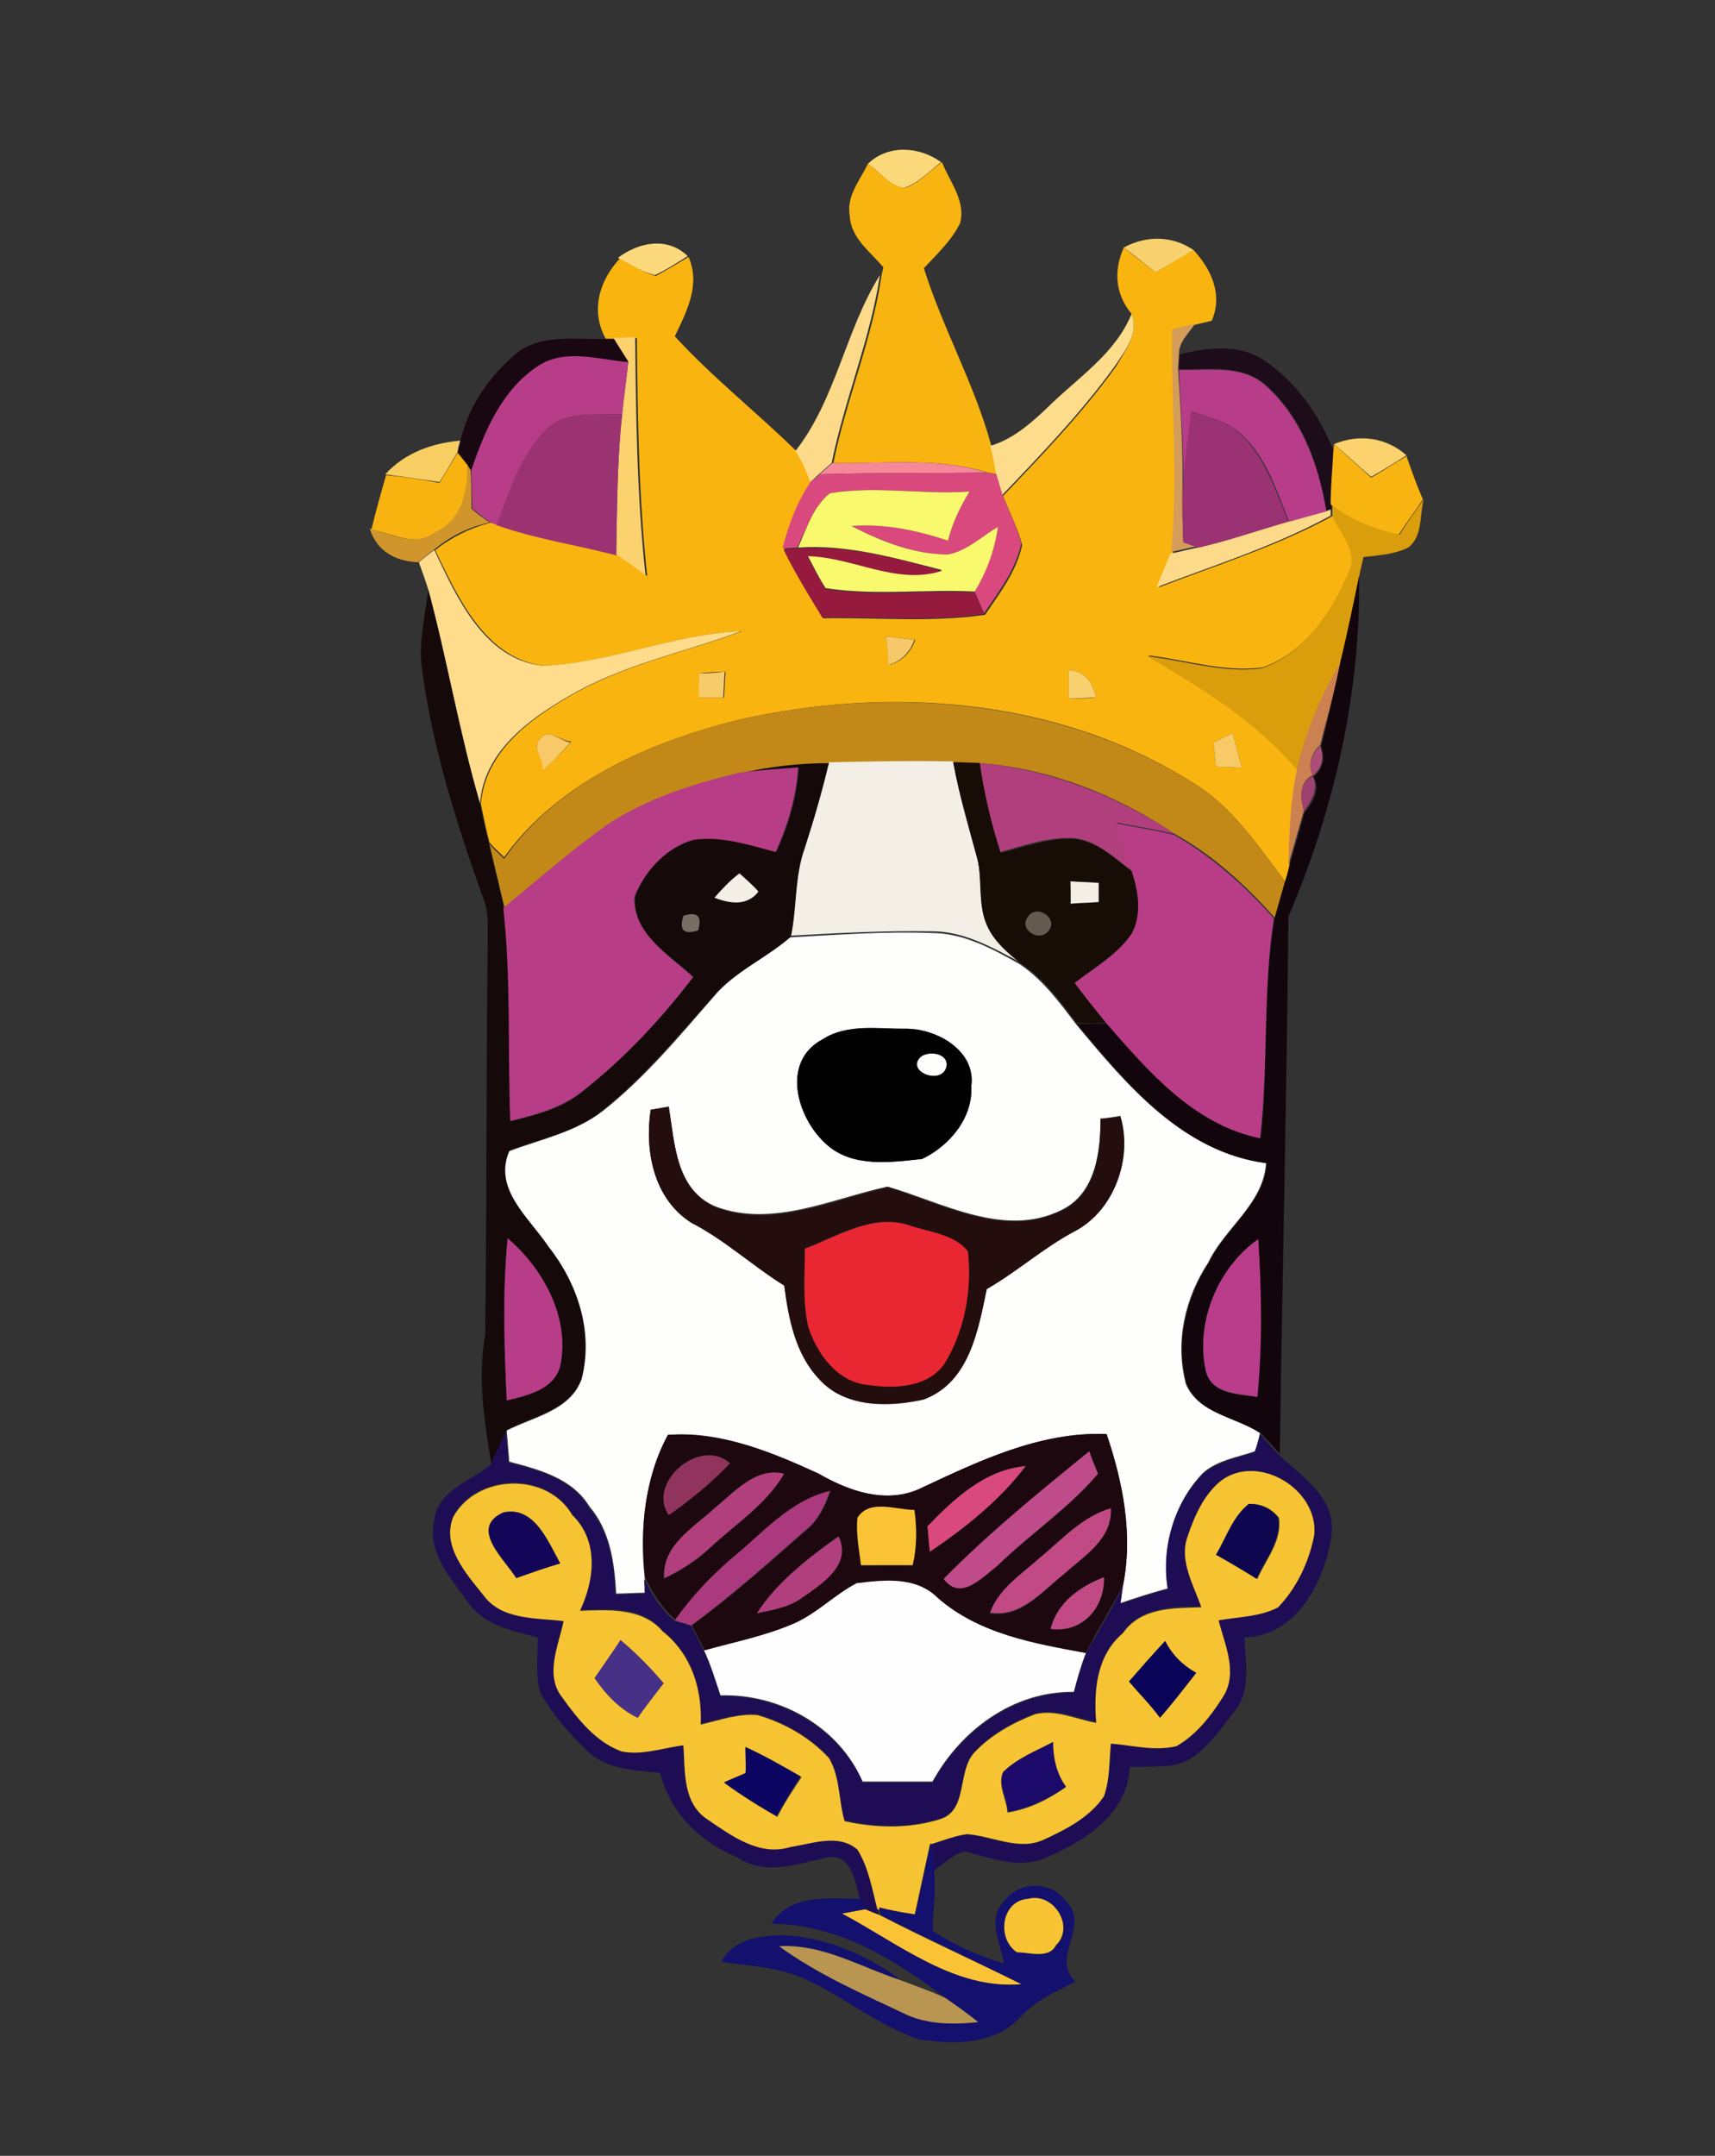 <?xml version="1.0" encoding="utf-8"?>
<!-- Generator: Adobe Illustrator 26.0.3, SVG Export Plug-In . SVG Version: 6.00 Build 0)  -->
<svg version="1.1" id="Layer_1" xmlns="http://www.w3.org/2000/svg" xmlns:xlink="http://www.w3.org/1999/xlink" x="0px" y="0px"
	 viewBox="0 0 199 250" style="enable-background:new 0 0 199 250;" xml:space="preserve">
<rect x="0" y="0" width="199" height="250" fill="#333333" stroke="none"/>
<style type="text/css">
	.st0{fill:#FBD97B;}
	.st1{fill:#F8B410;}
	.st2{fill:#FDD97D;}
	.st3{fill:#F8D16E;}
	.st4{fill:#F9B410;}
	.st5{fill:#FCDA89;}
	.st6{fill:#FDDC8C;}
	.st7{fill:#D49D59;}
	.st8{fill:#190712;}
	.st9{fill:#FBD26E;}
	.st10{fill:#1D0C19;}
	.st11{fill:#B73D88;}
	.st12{fill:#B73C89;}
	.st13{fill:#9B3373;}
	.st14{fill:#9B3273;}
	.st15{fill:#F8CE63;}
	.st16{fill:#F8B411;}
	.st17{fill:#F9B310;}
	.st18{fill:#D0962C;}
	.st19{fill:#F68899;}
	.st20{fill:#DA497D;}
	.st21{fill:#F8F96D;}
	.st22{fill:#DA9E0D;}
	.st23{fill:#961A3E;}
	.st24{fill:#FEDC8C;}
	.st25{fill:#12050C;}
	.st26{fill:#15090A;}
	.st27{fill:#F7C869;}
	.st28{fill:#CC8150;}
	.st29{fill:#F8CB6A;}
	.st30{fill:#F8D06E;}
	.st31{fill:#C28918;}
	.st32{fill:#B35770;}
	.st33{fill:#F9C869;}
	.st34{fill:#F7CA67;}
	.st35{fill:#AC4C79;}
	.st36{fill:#F3EFE7;}
	.st37{fill:#180C06;}
	.st38{fill:#B23F7D;}
	.st39{fill:#B73D86;}
	.st40{fill:#9E416F;}
	.st41{fill:#B83D86;}
	.st42{fill:#7A6E64;}
	.st43{fill:#655A50;}
	.st44{fill:#FEFEFD;}
	.st45{fill:#020102;}
	.st46{fill:#240E0D;}
	.st47{fill:#E92733;}
	.st48{fill:#B73D89;}
	.st49{fill:#B93D8B;}
	.st50{fill:#1E0D55;}
	.st51{fill:#1D080F;}
	.st52{fill:#90345E;}
	.st53{fill:#C04B8A;}
	.st54{fill:#F6C333;}
	.st55{fill:#AA3A7D;}
	.st56{fill:#130658;}
	.st57{fill:#FAC336;}
	.st58{fill:#C14A85;}
	.st59{fill:#0E0750;}
	.st60{fill:#FDFEFD;}
	.st61{fill:#463187;}
	.st62{fill:#0A0459;}
	.st63{fill:#1C0A6A;}
	.st64{fill:#0C0561;}
	.st65{fill:#14106D;}
	.st66{fill:#F7C332;}
	.st67{fill:#B89652;}
</style>
<g id="_x23_fbd97bff">
	<path class="st0" d="M100.7,19c2.4-2.3,6-2,8.5-0.2c-1.4,1.1-2.6,2.4-4.3,3C103.2,21.6,102.1,19.9,100.7,19z"/>
</g>
<g id="_x23_f8b410ff">
	<path class="st1" d="M100.7,19c1.4,0.9,2.5,2.6,4.3,2.8c1.7-0.6,2.9-2,4.3-3c0.9,2.3,2.8,4.5,2.1,7.1c-1,2-2.7,3.6-4.2,5.2
		c2.2,7,5.9,13.5,7.8,20.5c0.2,1.1,0.4,2.3,0.7,3.4l-1.1-0.2c-5.8-1.8-11.9-1-17.9-1.1c1.5-7.4,4.5-14.3,5.6-21.8l0.2-0.9
		c-1.5-1.8-3.8-3.4-3.9-6C98.2,22.7,99.8,20.9,100.7,19z"/>
</g>
<g id="_x23_fdd97dff">
	<path class="st2" d="M71.7,29.9c2.4-1.8,5.7-2.5,8.1-0.2c-1.3,0.8-2.5,1.6-3.8,2.2C74.4,31.5,73.1,30.7,71.7,29.9z"/>
</g>
<g id="_x23_f8d16eff">
	<path class="st3" d="M130.4,28.7c2.6-1.4,5.6-1.4,8.1,0.3c-1.4,0.9-2.9,1.7-4.4,2.6C132.8,30.6,131.6,29.6,130.4,28.7z"/>
</g>
<g id="_x23_f9b410ff">
	<path class="st4" d="M131.3,36.4c-1.9-2.3-2.1-5-0.9-7.7c1.2,1,2.4,1.9,3.7,2.9c1.5-0.9,2.9-1.7,4.4-2.6c2.1,2.3,3.4,5.2,2.1,8.2
		c-0.4,0.1-1.3,0.3-1.7,0.4c-0.7,0.2-2.1,0.5-2.7,0.7c-0.2,8.6,0.6,17.2-0.1,25.9c-0.5,1.3-1,2.6-1.6,3.9c6.8-2.6,13.8-4.8,20.2-8.3
		c1,2,3.1,4.2,1.8,6.6c-1.9,4.6-5.1,9.3-10,11c-4.5,0.6-8.9-0.9-13.3-1.4c6.3,3.7,12.7,7.6,17.4,13.2c-0.8,3.7-0.9,7.5-1,11.2
		c-0.1,0.5-0.3,1.4-0.5,1.8c-3.2-4.2-6.2-8.8-10.8-11.5c-15.6-9.8-35.1-11.2-52.7-7.2c-10.3,2.6-20.7,7.1-27.1,15.9
		c-0.6-0.6-1.2-1.1-1.7-1.7c-0.4-1.5-0.7-3-1-4.5c0.5-5.9,5.5-9.7,10.2-12.4c6.2-3.7,13.4-5.1,20.1-7.6c-7.9,0.3-15.2,3.7-23,4
		c-6.8-0.8-10-8-12.6-13.4c1.9-1.5,4.1-2.6,6.5-3.2l0.8,0.3c4.5,1.6,9.2,2.2,13.9,3.5c1.2,0.8,2.3,1.6,3.4,2.4
		c-1-9.2-1.1-18.4-1.2-27.6c-0.6,0-1.9,0-2.5,0.1l-1.1,0c-1.8-3.2-0.8-6.7,1.6-9.3c1.4,0.7,2.7,1.6,4.2,2c1.3-0.7,2.6-1.5,3.8-2.2
		c1.4,3.2-0.2,6.3-1.6,9.2c4.4,4.8,9.5,8.8,14.2,13.4c0.7,1.2,1.2,2.4,1.8,3.6c-1.5,2.4-2.6,5-3.3,7.8c1.3,2.7,2.9,5.3,4.5,7.9
		c6.3-0.1,12.6,0.5,18.8-0.4c1.7-2.5,3.7-5.1,4.3-8.1c-0.5-2-1.5-3.8-2.2-5.7c4.6-4.8,9.2-9.6,13.1-15
		C130.6,40.6,132.2,38.6,131.3,36.4 M102.8,73.8c0.1,0.8,0.3,2.5,0.4,3.3c1.5-0.4,2.5-1.5,3-2.9C105.3,74.1,103.6,73.9,102.8,73.8
		 M81.1,78.1c0,0.7,0,2.1,0.1,2.8c0.7,0,2.1,0,2.8,0c0.1-0.8,0.1-2.3,0.2-3C83.3,77.9,81.8,78,81.1,78.1 M124,77.7
		c0,0.8,0,2.4,0,3.3c0.8,0,2.4,0,3.2-0.1C126.8,79.2,125.9,77.8,124,77.7 M62.7,85.7c-1.1,0.9,0.4,2.4,0.4,3.5c1.1-1,2.2-2,3.2-3.2
		C65.1,86,63.6,84.3,62.7,85.7 M140.8,86.1c0.1,0.7,0.2,2.1,0.3,2.8c0.8,0,2.3,0.1,3,0.1c-0.4-1.3-0.7-2.7-1.1-4
		C142.5,85.3,141.4,85.8,140.8,86.1z"/>
</g>
<g id="_x23_fcda89ff">
	<path class="st5" d="M92.3,52.3c4.7-6,5.8-14,9.8-20.4c-1.1,7.4-4.1,14.4-5.6,21.8c-0.4,0.3-1.1,1-1.5,1.3c-0.2,0.2-0.7,0.7-1,0.9
		C93.6,54.7,93,53.4,92.3,52.3z"/>
	<path class="st5" d="M153.8,59.3l0.6-0.2l0,0.7c-6.4,3.5-13.4,5.7-20.2,8.3c0.5-1.3,1.1-2.6,1.6-3.9c1.1-0.2,2.1-0.5,3.2-0.7
		c3.5-0.8,6.9-2,10.4-3C150.9,60,152.4,59.7,153.8,59.3z"/>
</g>
<g id="_x23_fddc8cff">
	<path class="st6" d="M131.3,36.4c0.9,2.2-0.7,4.2-1.9,6c-3.9,5.4-8.5,10.2-13.1,15c-0.2-0.6-0.5-1.7-0.7-2.3
		c-0.2-1.1-0.4-2.3-0.7-3.4c2.5-0.7,4.6-2.5,6.5-4.3C124.9,43.9,129.4,41.1,131.3,36.4z"/>
</g>
<g id="_x23_d49d59ff">
	<path class="st7" d="M136,38.2c0.7-0.2,2.1-0.5,2.7-0.7c-0.7,1.1-1.9,2.1-1.9,3.5c0,0.5-0.1,1.3-0.1,1.8c0.3,4.8,0.6,9.5,0.5,14.3
		c0,1.9,0,3.8,0.1,5.6c0.4,0.1,1.3,0.4,1.8,0.6c-1.1,0.2-2.1,0.5-3.2,0.7C136.7,55.5,135.9,46.9,136,38.2z"/>
</g>
<g id="_x23_190712ff">
	<path class="st8" d="M59.9,41c2.8-2.3,6.8-1.6,10.2-1.7l1.1,0c0.6,0.9,1.2,1.9,1.8,2.8c-3.4-0.3-7.3-1.6-10.4,0.4
		c-4.2,2.7-6.3,7.5-7.9,12.1l-0.4-0.6c-0.3-0.4-0.9-1.1-1.2-1.5c0.1-0.3,0.3-1,0.3-1.3C54.3,47.2,56.8,43.6,59.9,41z"/>
</g>
<g id="_x23_fbd26eff">
	<path class="st9" d="M71.2,39.2c0.6,0,1.9-0.1,2.5-0.1c0.1,9.2,0.2,18.4,1.2,27.6c-1.1-0.8-2.2-1.6-3.4-2.4
		c0.1-5.5,0.1-10.9,0.7-16.4c0.2-2,0.5-4,0.7-6C72.4,41.1,71.8,40.2,71.2,39.2z"/>
	<path class="st9" d="M154.8,51.5c2.9-1.2,6-0.8,8.4,1.3c-1.4,0.9-2.7,1.7-4.1,2.5C157.7,54.1,156.3,52.8,154.8,51.5z"/>
</g>
<g id="_x23_1d0c19ff">
	<path class="st10" d="M136.9,41.1c3.1-0.8,6.7-1.2,9.5,0.5c3.9,2.5,6.7,6.5,8.4,10.8c-0.2,2-0.3,4-0.3,6l0,0.6l-0.6,0.2
		c-0.9-5.5-2.9-11.1-7.3-14.8c-2.8-2.2-6.5-1.5-9.8-1.6C136.8,42.5,136.9,41.6,136.9,41.1z"/>
</g>
<g id="_x23_b73d88ff">
	<path class="st11" d="M62.5,42.4c3.1-2,7-0.7,10.4-0.4c-0.2,2-0.5,4-0.7,6c-3.1,0.2-6.8-0.5-9.1,2.1c-2.8,3-4,7-5.4,10.8l-0.8-0.3
		c-0.7-0.5-1.4-1.1-2.1-1.6c0-1.5-0.1-3-0.1-4.5C56.2,50,58.3,45.1,62.5,42.4z"/>
</g>
<g id="_x23_b73c89ff">
	<path class="st12" d="M136.8,42.9c3.3,0.1,7.1-0.6,9.8,1.6c4.3,3.7,6.4,9.3,7.3,14.8c-1.4,0.4-2.9,0.8-4.3,1.2
		c-1.4-3.4-2.5-7.1-5.2-9.8c-1.6-1.8-4-2.2-6.1-3c-0.4,3.2-0.9,6.3-1,9.5C137.4,52.4,137,47.7,136.8,42.9z"/>
</g>
<g id="_x23_9b3373ff">
	<path class="st13" d="M63.1,50.1c2.3-2.6,6.1-1.9,9.1-2.1c-0.6,5.4-0.6,10.9-0.7,16.4c-4.6-1.2-9.4-1.9-13.9-3.5
		C59.1,57.1,60.2,53.1,63.1,50.1z"/>
</g>
<g id="_x23_9b3273ff">
	<path class="st14" d="M138.2,47.7c2.1,0.8,4.6,1.2,6.1,3c2.6,2.7,3.8,6.4,5.2,9.8c-3.5,1-6.9,2.2-10.4,3c-0.4-0.1-1.3-0.4-1.8-0.6
		c-0.1-1.9-0.1-3.8-0.1-5.6C137.4,54,137.8,50.8,138.2,47.7z"/>
</g>
<g id="_x23_f8ce63ff">
	<path class="st15" d="M44.7,55c2.3-2.5,5.4-3.6,8.7-3.9c-0.1,0.3-0.3,1-0.3,1.3c-0.7,1.2-1.4,2.4-2.1,3.5
		C48.9,55.6,46.8,55.3,44.7,55z"/>
</g>
<g id="_x23_f8b411ff">
	<path class="st16" d="M154.7,52.5l0.1-1c1.4,1.3,2.9,2.6,4.3,3.9c1.4-0.8,2.7-1.7,4.1-2.5c0.6,1.7,1.2,3.4,1.9,5
		c-0.9,1.4-1.9,2.7-2.8,4.1c-2.9-0.5-5.6-1.7-7.9-3.5C154.4,56.5,154.6,54.5,154.7,52.5z"/>
</g>
<g id="_x23_f9b310ff">
	<path class="st17" d="M51,56c0.7-1.2,1.4-2.3,2.1-3.5c0.3,0.4,0.9,1.1,1.2,1.5c0.1,3-0.6,6.4-3.6,7.8c-2.3,1.7-5.2,0.1-7.6-0.4
		c0.5-2.1,1.1-4.2,1.7-6.3C46.8,55.3,48.9,55.6,51,56z"/>
</g>
<g id="_x23_d0962cff">
	<path class="st18" d="M54.2,53.9l0.4,0.6c0.1,1.5,0.1,3,0.1,4.5c0.7,0.6,1.4,1.1,2.1,1.6c-2.4,0.5-4.6,1.6-6.5,3.2
		c-0.5,0.3-1.3,1.1-1.8,1.4c-2.6-0.1-4.8-1.3-5.6-3.9c2.4,0.6,5.3,2.2,7.6,0.4C53.6,60.3,54.3,56.9,54.2,53.9z"/>
</g>
<g id="_x23_f68899ff">
	<path class="st19" d="M95.1,55c0.4-0.3,1.1-1,1.5-1.3c6,0.1,12.1-0.7,17.9,1.1C108.1,54.9,101.6,54.8,95.1,55z"/>
</g>
<g id="_x23_da497dff">
	<path class="st20" d="M95.1,55c6.5-0.2,12.9-0.1,19.4-0.2l1.1,0.2c0.2,0.6,0.5,1.7,0.7,2.3c0.7,1.9,1.7,3.7,2.2,5.7
		c-0.6,3-2.6,5.6-4.3,8.1c-0.3-0.6-0.8-1.8-1.1-2.5c1.3-2.3,2.3-4.9,2.7-7.5c-1.9,1.1-3.6,2.8-5.8,3.2c-4,0-7.8-1.6-11.2-3.3
		c3.8-0.3,7.6,0.5,11.2,1.7c0.5-2,1.4-3.9,2.5-5.7c-5.4,0.4-10.8-0.7-16.2,0.2c-2,1.6-2.7,4.1-3.8,6.3c-0.4,0-1.2,0.1-1.7,0.1
		c0.7-2.8,1.7-5.4,3.3-7.8C94.4,55.7,94.9,55.2,95.1,55z"/>
	<path class="st20" d="M107.6,177c3.1-3.2,6.7-6.6,11.4-7c-3,4-7,7.2-11.2,10C107.8,179.3,107.7,177.8,107.6,177z"/>
</g>
<g id="_x23_f8f96dff">
	<path class="st21" d="M96.3,57.2c5.4-0.9,10.8,0.2,16.2-0.2c-1.1,1.8-2,3.7-2.5,5.7c-3.6-1.2-7.4-2-11.2-1.7
		c3.5,1.8,7.3,3.3,11.2,3.3c2.2-0.4,3.9-2.1,5.8-3.2c-0.4,2.7-1.3,5.2-2.7,7.5c-5.8-0.3-11.6,0.5-17.3-0.4c-0.8-1.2-1.4-2.5-2.1-3.8
		c5.3,0.1,10.3,3.3,15.6,1.7c-5.5-1.4-11-3-16.7-2.6C93.6,61.3,94.3,58.8,96.3,57.2z"/>
</g>
<g id="_x23_da9e0dff">
	<path class="st22" d="M162.4,62c0.9-1.4,1.8-2.7,2.8-4.1c-0.5,1.9-0.1,4.3-1.8,5.6c-1.6,0.8-3.5,0.9-5.2,1.1
		c-0.1,0.6-0.4,1.7-0.5,2.3c-0.6,3.4-1.4,6.7-2.2,10.1c-2.2,3.8-4,8-5,12.3c-4.8-5.7-11.1-9.5-17.4-13.2c4.4,0.5,8.8,2,13.3,1.4
		c4.9-1.7,8.1-6.4,10-11c1.3-2.4-0.8-4.5-1.8-6.6l0-0.7l0-0.6C156.8,60.3,159.5,61.4,162.4,62z"/>
</g>
<g id="_x23_961a3eff">
	<path class="st23" d="M90.9,63.7c0.4,0,1.2-0.1,1.7-0.1c5.7-0.4,11.3,1.1,16.7,2.6c-5.3,1.7-10.3-1.6-15.6-1.7
		c0.7,1.3,1.3,2.6,2.1,3.8c5.7,0.9,11.5,0.1,17.3,0.4c0.3,0.6,0.8,1.8,1.1,2.5c-6.2,0.9-12.5,0.3-18.8,0.4
		C93.8,68.9,92.2,66.4,90.9,63.7z"/>
</g>
<g id="_x23_fedc8cff">
	<path class="st24" d="M48.6,65.2c0.4-0.3,1.3-1.1,1.8-1.4C53,69.3,56.2,76.5,63,77.2c7.8-0.3,15.2-3.7,23-4
		c-6.7,2.5-13.9,3.9-20.1,7.6c-4.7,2.7-9.8,6.5-10.2,12.4c-2.4-8.2-3.8-16.6-6-24.8C49.4,67.4,49,66.3,48.6,65.2z"/>
</g>
<g id="_x23_12050cff">
	<path class="st25" d="M155.5,76.9c0.8-3.3,1.5-6.7,2.2-10.1c0.2,13.6-2.9,27.1-8.2,39.5c-0.2,20.8-0.7,41.5-1,62.3
		c-0.7-0.8-1.4-1.6-2.2-2.4c-2.9-1.8-7.1-2.2-8.6-5.7c-1.3-4.8-0.1-10,2.6-14.1c1.9-4,6.4-6.8,6.7-11.5c-9.8-1.3-16.2-9.2-22.1-16.2
		c1.2,0.1,2.4,0,3.6,0c4.9,5.6,10.1,11.8,17.8,13.3c0.9-8.5,0.2-17.1,1.6-25.5c0.4-1.4,0.8-2.8,1.2-4.2c0.1-0.4,0.4-1.3,0.5-1.8
		c0.6-2.1,1.2-4.2,1.8-6.3c0.9-1.1,1.9-2.7,1-4.1c1.1-0.9,1.4-2.1,0.9-3.5c0.1-0.4,0.3-1.2,0.4-1.6c0-0.1,0.1-0.3,0.1-0.4
		C154.4,81.9,154.9,79.4,155.5,76.9 M139.9,158.9c0.6,2.8,3.8,2.8,6,3.1c0.5-6.1,0.4-12.2,0.1-18.3
		C141.4,147,138.7,153.3,139.9,158.9z"/>
</g>
<g id="_x23_15090aff">
	<path class="st26" d="M49.7,68.4c2.2,8.2,3.6,16.6,6,24.8c0.3,1.5,0.6,3,1,4.5c0.6,2.5,1.2,5.1,1.8,7.6c1,8.2,0.5,16.5,0.8,24.7
		c2.9-0.7,5.9-1.4,8.3-3.4c4.8-3.8,9.1-8.4,12.9-13.3c-2.8-2.6-7.1-5-6.8-9.3c1.1-3,3.6-5.7,6.8-6.6c3.3-0.5,6.5,0.6,9.6,1.4
		c1.4-3.1,2.4-6.4,2.6-9.8c-2.3,0.1-4.6,0.3-6.8,0.6c3.4-0.8,6.9-1.1,10.4-1.2c-0.8,3.4-1.8,6.7-2.9,10c-1.2,3.3-1,6.8-1.6,10.2
		c-2.8,2.5-6.5,4-9,6.9c-4.1,4.6-8,9.3-12.8,13.2c-3.1,2.6-7.2,3.3-10.9,4.7c-1.9,4.4,2.3,7.7,4.5,11c3.4,4.3,5.3,10,3.9,15.4
		c-1.3,3.7-5.6,4.4-8.7,6c-0.5,1.3-1.1,2.6-1.8,3.9c-0.8-4.9-1.6-9.9-0.7-14.9c0.2-15.3,0.1-30.7,0.3-46c0-1.6,0.1-3.3-0.6-4.8
		c-3-8.5-5.8-17.2-7-26.2C48.5,74.8,49.3,71.6,49.7,68.4 M82.9,104.1c1.8,0.7,3.8,1,5.1-0.8c-0.5-0.5-1.6-1.5-2.2-2.1
		C84.7,102.1,83.8,103.1,82.9,104.1 M79.3,106.2c-0.5,1.6,0,2.2,1.7,1.7C81.5,106.3,80.9,105.7,79.3,106.2 M58.9,143.6
		c-0.6,6.2-0.4,12.5-0.1,18.8c2.6-0.6,5.9-1.4,6.3-4.5C66,152.5,62.9,147,58.9,143.6z"/>
</g>
<g id="_x23_f7c869ff">
	<path class="st27" d="M102.8,73.8c0.8,0.1,2.5,0.3,3.3,0.4c-0.5,1.4-1.5,2.5-3,2.9C103.1,76.3,102.9,74.7,102.8,73.8z"/>
</g>
<g id="_x23_cc8150ff">
	<path class="st28" d="M150.5,89.2c1-4.3,2.7-8.5,5-12.3c-0.5,2.5-1.1,5-1.8,7.5c0,0.1-0.1,0.3-0.1,0.4c-0.1,0.4-0.3,1.2-0.4,1.6
		c-1.1,1-1.4,2.2-0.9,3.5c-1.6,0.8-1.4,2.7-1,4.1c-0.6,2.1-1.2,4.2-1.8,6.3C149.6,96.7,149.7,92.9,150.5,89.2z"/>
</g>
<g id="_x23_f8cb6aff">
	<path class="st29" d="M81.1,78.1c0.8,0,2.3-0.1,3-0.2c-0.1,0.8-0.1,2.3-0.2,3c-0.7,0-2.1,0-2.8,0C81.1,80.2,81.1,78.8,81.1,78.1z"
		/>
</g>
<g id="_x23_f8d06eff">
	<path class="st30" d="M124,77.7c1.9,0.1,2.8,1.5,3.2,3.2c-0.8,0-2.4,0.1-3.2,0.1C124,80.2,124,78.6,124,77.7z"/>
</g>
<g id="_x23_c28918ff">
	<path class="st31" d="M85.6,83.5c17.6-4,37.1-2.5,52.7,7.2c4.6,2.7,7.6,7.3,10.8,11.5c-0.4,1.4-0.8,2.8-1.2,4.2
		c-3.4-3.8-7.1-7.2-11.6-9.7c-6.7-4.5-14.5-7.6-22.6-8.2c-1-0.1-2-0.1-3.1-0.1c-4.8-0.1-9.6,0-14.4,0.1c-3.5,0-7,0.4-10.4,1.2
		c-5.3,1.3-10.6,2.9-15.1,6.1c-4.2,3-8.2,6.3-12.1,9.7c-0.6-2.5-1.2-5.1-1.8-7.6c0.5,0.6,1.1,1.1,1.7,1.7
		C64.8,90.6,75.3,86.1,85.6,83.5z"/>
</g>
<g id="_x23_b35770ff">
	<path class="st32" d="M153.6,84.8c0-0.1,0.1-0.3,0.1-0.4C153.6,84.5,153.6,84.7,153.6,84.8z"/>
</g>
<g id="_x23_f9c869ff">
	<path class="st33" d="M62.7,85.7c0.9-1.4,2.4,0.3,3.5,0.4c-1,1.1-2,2.2-3.2,3.2C63.1,88.1,61.6,86.6,62.7,85.7z"/>
</g>
<g id="_x23_f7ca67ff">
	<path class="st34" d="M140.8,86.1c0.6-0.3,1.7-0.8,2.2-1.1c0.4,1.3,0.7,2.7,1.1,4c-0.8,0-2.3-0.1-3-0.1
		C141,88.2,140.9,86.8,140.8,86.1z"/>
</g>
<g id="_x23_ac4c79ff">
	<path class="st35" d="M152.3,90c-0.5-1.3-0.2-2.5,0.9-3.5C153.7,87.9,153.4,89.1,152.3,90z"/>
</g>
<g id="_x23_f3efe7ff">
	<path class="st36" d="M96.2,88.4c4.8-0.1,9.6-0.2,14.4-0.1c0.7,3.8,1.8,7.5,2.8,11.2c0.6,2.6,0,5.4,1.2,7.9c0.8,1.7,2.3,3,3.8,4.2
		c-3.2-1.7-6.5-3.6-10.2-3.6c-5.5-0.1-11,0.2-16.4,0.5c0.7-3.4,0.4-6.9,1.6-10.2C94.4,95.2,95.4,91.8,96.2,88.4z"/>
	<path class="st36" d="M82.9,104.1c0.9-1,1.8-2,2.9-2.8c0.6,0.5,1.7,1.5,2.2,2.1C86.7,105.1,84.7,104.8,82.9,104.1z"/>
	<path class="st36" d="M124.2,102.2c1.1,0.1,2.2,0.1,3.3,0.2c0,0.6,0,1.7,0,2.3c-1.1,0.1-2.2,0.1-3.3,0.2
		C124.3,104.1,124.2,102.8,124.2,102.2z"/>
</g>
<g id="_x23_180c06ff">
	<path class="st37" d="M110.6,88.4c1,0,2,0.1,3.1,0.1c0.5,3.5,1.4,7,2.4,10.4c2.9-0.7,5.7-1.8,8.7-1.6c2.7,0.4,4.6,2.3,6.7,3.9
		c0.7,2.3,1.2,4.8-0.1,7c-1.7,2.4-4.3,3.9-6.6,5.7c1.2,1.6,2.4,3.2,3.7,4.7c-1.2,0.1-2.4,0.1-3.6,0c-1.9-2.5-3.8-5.2-6.5-6.9
		c-1.5-1.2-3-2.5-3.8-4.2c-1.2-2.5-0.5-5.3-1.2-7.9C112.4,95.9,111.3,92.2,110.6,88.4 M124.2,102.2c0,0.7,0,2,0,2.6
		c1.1-0.1,2.2-0.1,3.3-0.2c0-0.6,0-1.7,0-2.3C126.4,102.3,125.3,102.2,124.2,102.2 M119.3,106.3c-1.2,1.5,1.4,3.1,2.4,1.6
		C122.8,106.4,120.3,104.8,119.3,106.3z"/>
</g>
<g id="_x23_b23f7dff">
	<path class="st38" d="M113.7,88.5c8.1,0.7,15.9,3.8,22.6,8.2c-2.2-0.5-4.5-0.9-6.7-1.3c0.6,1.9,1.3,3.8,1.9,5.7
		c-2.1-1.5-4-3.5-6.7-3.9c-3-0.2-5.9,0.8-8.7,1.6C115,95.5,114.2,92,113.7,88.5z"/>
	<path class="st38" d="M82.9,174.9c2.4-1.9,4.8-4.8,8.2-4.1c-2.1,3.6-5.7,5.9-8.6,8.6c-1.6,1.5-3.5,2.7-5.4,3.6
		C76.8,179.2,80.4,177.2,82.9,174.9z"/>
	<path class="st38" d="M87.8,187.1c2.3-3.7,5.9-6.4,9.5-8.9c1.6,3.3-1.8,5.4-4.1,7.1C91.7,186.4,89.7,186.7,87.8,187.1z"/>
</g>
<g id="_x23_b73d86ff">
	<path class="st39" d="M85.8,89.6c2.3-0.3,4.6-0.4,6.8-0.6c-0.2,3.4-1.2,6.7-2.6,9.8c-3.1-0.8-6.3-1.9-9.6-1.4
		c-3.1,0.9-5.6,3.6-6.8,6.6c-0.2,4.3,4.1,6.8,6.8,9.3c-3.7,4.9-8,9.5-12.9,13.3c-2.4,1.9-5.4,2.7-8.3,3.4
		c-0.3-8.2,0.1-16.5-0.8-24.7c4-3.3,7.9-6.7,12.1-9.7C75.2,92.5,80.5,90.9,85.8,89.6z"/>
</g>
<g id="_x23_9e416fff">
	<path class="st40" d="M151.3,94.1c-0.4-1.4-0.6-3.4,1-4.1C153.1,91.4,152.1,93,151.3,94.1z"/>
</g>
<g id="_x23_b83d86ff">
	<path class="st41" d="M129.5,95.5c2.2,0.4,4.5,0.8,6.7,1.3c4.4,2.5,8.2,5.9,11.6,9.7c-1.3,8.4-0.6,17.1-1.6,25.5
		c-7.7-1.6-12.9-7.7-17.8-13.3c-1.3-1.6-2.5-3.1-3.7-4.7c2.3-1.8,4.9-3.2,6.6-5.7c1.2-2.2,0.8-4.8,0.1-7
		C130.9,99.3,130.2,97.4,129.5,95.5z"/>
</g>
<g id="_x23_7a6e64ff">
	<path class="st42" d="M79.3,106.2c1.6-0.5,2.2,0,1.7,1.7C79.3,108.4,78.8,107.9,79.3,106.2z"/>
</g>
<g id="_x23_655a50ff">
	<path class="st43" d="M119.3,106.3c1-1.5,3.5,0.2,2.4,1.6C120.6,109.4,118.1,107.7,119.3,106.3z"/>
</g>
<g id="_x23_fefefdff">
	<path class="st44" d="M91.7,108.7c5.5-0.3,10.9-0.7,16.4-0.5c3.7,0,7,1.8,10.2,3.6c2.7,1.8,4.6,4.4,6.5,6.9
		c5.9,7.1,12.4,14.9,22.1,16.2c-0.3,4.7-4.8,7.5-6.7,11.5c-2.7,4.1-3.9,9.2-2.6,14.1c1.5,3.5,5.8,3.8,8.6,5.7
		c-0.1,0.5-0.4,1.6-0.6,2.1c-2,0.7-4.3,1-6,2.5c-3.4,3.5-4.8,8.6-4.1,13.4c-1.9,0.5-3.7,1.1-5.5,1.7c0.1-0.5,0.2-1.5,0.3-2
		c1.2-6,0-12-1.9-17.6c-7.8-0.3-14.9,3.2-21.8,6.4c-3.9,1.7-8.2,0.2-11.6-1.8c-5.5-2.5-11.4-5-17.5-4.5c-2.7,5-3.3,11-2.7,16.6
		c0,0.4,0.1,1.3,0.1,1.7c-1.1,0-2.3,0.1-3.4,0.1c-0.2-3.6-0.7-7.3-3.1-10.1c-2-3.3-5.9-4.3-9.3-5.2c-0.1-1.2-0.2-2.4-0.3-3.6
		c3.1-1.6,7.4-2.3,8.7-6c1.4-5.5-0.5-11.1-3.9-15.4c-2.2-3.3-6.4-6.6-4.5-11c3.7-1.4,7.7-2.2,10.9-4.7c4.8-3.8,8.8-8.6,12.8-13.2
		C85.2,112.7,88.8,111.2,91.7,108.7 M95.5,120.5c-5,2.6-3,9.3,0.5,12.3c3,2.6,7.3,2,11,1.6c3.2-1.5,5.9-4.8,5.7-8.4
		c0.6-4.2-4.1-6.7-7.7-6.7C101.9,119.4,98.3,118.7,95.5,120.5 M75.5,128.7c-0.7,4.7,0.3,10.3,4.7,13c3.9,2,7.1,5,10.8,7.3
		c0.5,3.9,1.3,8,4.1,10.9c3,3.3,8.1,3.2,12.1,2.3c5.2-2,6.3-7.9,7.3-12.8c3.5-2,6.6-4.8,10.2-6.7c4.6-2.4,6.8-8.4,5.3-13.3
		c-0.6,0.1-1.7,0.3-2.3,0.3c0,3.9-0.6,8.7-4.5,10.6c-6.6,3.3-13.7-0.8-20.2-2.7c-6.5,1.4-13.4,4.8-20,2.3c-4.6-2-4.7-7.3-5.4-11.6
		C77.1,128.4,76,128.6,75.5,128.7z"/>
	<path class="st44" d="M106.9,122.5c1-0.7,3.3-0.3,2.9,1.3C109.2,125.9,105,124.2,106.9,122.5z"/>
</g>
<g id="_x23_020102ff">
	<path class="st45" d="M95.5,120.5c2.8-1.8,6.4-1.2,9.5-1.2c3.6-0.1,8.3,2.5,7.7,6.7c0.2,3.7-2.6,6.9-5.7,8.4c-3.7,0.4-8,1-11-1.6
		C92.5,129.8,90.5,123.1,95.5,120.5 M106.9,122.5c-2,1.7,2.2,3.4,2.9,1.3C110.2,122.2,108,121.8,106.9,122.5z"/>
</g>
<g id="_x23_240e0dff">
	<path class="st46" d="M75.5,128.7c0.5-0.1,1.6-0.2,2.1-0.3c0.7,4.2,0.8,9.6,5.4,11.6c6.7,2.5,13.5-0.8,20-2.3
		c6.4,1.9,13.5,6,20.2,2.7c4-1.9,4.5-6.7,4.5-10.6c0.6-0.1,1.7-0.2,2.3-0.3c1.4,4.9-0.7,10.9-5.3,13.3c-3.6,1.9-6.7,4.7-10.2,6.7
		c-1,4.8-2,10.8-7.3,12.8c-4,0.9-9.1,1-12.1-2.3c-2.8-2.9-3.6-7-4.1-10.9c-3.7-2.3-6.9-5.3-10.8-7.3C75.8,139,74.8,133.4,75.5,128.7
		 M93.4,144.8c0,3-0.3,6.2,0.4,9.1c1,3.1,3.3,6.3,6.9,6.7c3.2,0.5,7.2,0.3,9.1-2.8c2.2-3.8,3-8.4,2.5-12.7c-1.6-2-4.5-2.2-6.8-3
		C101.3,140.7,97.2,143.3,93.4,144.8z"/>
</g>
<g id="_x23_e92733ff">
	<path class="st47" d="M93.4,144.8c3.8-1.4,7.9-4.1,12.1-2.7c2.3,0.8,5.2,1,6.8,3c0.5,4.3-0.3,8.9-2.5,12.7
		c-1.8,3.1-5.9,3.3-9.1,2.8c-3.5-0.3-5.9-3.6-6.9-6.7C93.1,150.9,93.4,147.8,93.4,144.8z"/>
</g>
<g id="_x23_b73d89ff">
	<path class="st48" d="M58.9,143.6c4,3.4,7.1,8.9,6.2,14.3c-0.4,3.1-3.7,3.9-6.3,4.5C58.5,156.1,58.3,149.9,58.9,143.6z"/>
</g>
<g id="_x23_b93d8bff">
	<path class="st49" d="M139.9,158.9c-1.2-5.6,1.4-11.9,6.1-15.2c0.4,6.1,0.5,12.2-0.1,18.3C143.7,161.6,140.5,161.7,139.9,158.9z"/>
</g>
<g id="_x23_1e0d55ff">
	<path class="st50" d="M56.9,169.9c0.6-1.3,1.2-2.6,1.8-3.9c0.1,1.2,0.2,2.4,0.3,3.6c3.5,0.9,7.4,1.9,9.3,5.2
		c2.4,2.8,3,6.5,3.1,10.1c1.2,0,2.3-0.1,3.4-0.1c0-0.4,0-1.3-0.1-1.7c0.9,1.8,2,3.6,3.6,4.9c0.5,0.1,1.4,0.4,1.9,0.6
		c0.5,0.9,1,1.9,1.5,2.9c0.8,1.7,1.3,3.4,1.9,5.2c6.8-0.2,13.7,3.6,16.5,10c2.7,0,5.4,0,8.1,0c3.3-5.9,9.4-10.5,16.4-10.4
		c0.4-1.5,0.8-3,1.4-4.5c1.4-2.6,3-5.1,4.3-7.8c-0.1,0.5-0.2,1.5-0.3,2c1.8-0.6,3.7-1.2,5.5-1.7c-0.8-4.8,0.7-9.9,4.1-13.4
		c1.7-1.4,3.9-1.8,6-2.5c0.2-0.5,0.5-1.6,0.6-2.1c0.7,0.8,1.4,1.6,2.2,2.4c2.7,2.6,6.7,5,6.1,9.4c-0.8,5.3-4,11.6-10.1,11.8
		c0.1,2.8,0.8,6.1-1.1,8.5c-2.2,2.7-4.4,6.5-8.4,6.4c-1.3,0.1-2.5,0.1-3.8,0.1c-0.3,5.8-5.7,8.9-10.4,10.8c-3,0.9-5.9-0.3-8.8-1
		c-1.4,0.4-2.5,1.5-3.6,2.3c-0.1-1-0.3-2.1-0.4-3.1c1.4-0.4,2.8-1,4.3-1.2c3,0.3,6.1,2.1,9,0.6c2.6-1.2,5.2-2.6,6.9-5
		c0.7-2,0.6-4.1,0.8-6.1c2.5,0.2,5.1,0.9,7.6,0.3c2.3-1.3,4-3.4,5.4-5.7c1.8-2.8,0.2-6-0.5-8.9c2.3-0.4,4.8-0.4,6.9-1.5
		c2.2-2.3,3.6-5.3,4.2-8.4c0.6-5.3-6.5-9.5-10.8-6.3c-2,1.6-3.1,4.1-3.9,6.4c-1.1,2.8,0.7,5.6,1.6,8.2c-3.2,0-7,0-9.1,3
		c-3,2.6-3.3,6.7-3.1,10.4c-2.3-0.5-4.7-1.6-7.1-1c-2.6,1-5.1,2.4-7,4.4c-2.1,2.2-0.7,6.9-4.1,7.8c-3.5,1.1-7.4,1-11,0.2
		c-0.8-2.4-0.5-5.1-1.8-7.3c-2.2-2.4-5.2-4.1-8.3-5c-2.2-0.2-4.4,0.6-6.6,1.1c0.3-4.1-1.1-8.2-4.4-10.8c-2.4-2.9-6.3-2.5-9.6-2.4
		c1.7-3.6,2.2-8-0.9-11.1c-2.9-5-11.1-4.8-13.8,0.2c-1.4,3.4,1.5,6.6,3.5,9.1c2.2,3,6.1,2.7,9.3,3c-0.6,2.8-2.2,6.1-0.2,8.8
		c1.8,2.5,3.8,5.2,6.9,6.3c2.4,0.5,4.8-0.4,7.2-0.7c0.2,3-0.2,6.8,2.8,8.6c2.8,1.9,6.1,4.3,9.6,3.2c2.5-0.4,5.6-1.6,7.8,0.3
		c1.2,2.1,1.7,4.6,2.3,6.9l0.2,0.9c-0.4-0.2-1.2-0.5-1.7-0.7c-0.1-0.3-0.4-0.9-0.5-1.2c-0.6-2-0.9-5.4-3.8-4.9
		c-3.4,0.7-7.2,2.2-10.4,0c-4.4-1.8-7.8-5.1-9-9.8c-3-0.3-6.3-0.4-8.5-2.6c-2.1-2-4-4.2-5.4-6.7c-0.6-2.1-0.3-4.2-0.3-6.4
		c-2.9-0.8-6.3-1.4-8.1-4.1c-2-2.8-4.8-5.8-3.9-9.5C50.8,172.8,54.6,171.8,56.9,169.9z"/>
</g>
<g id="_x23_1d080fff">
	<path class="st51" d="M77.5,166.4c6.2-0.4,12.1,2,17.5,4.5c3.5,2,7.7,3.5,11.6,1.8c6.8-3.2,14-6.7,21.8-6.4
		c1.9,5.6,3.1,11.7,1.9,17.6c-1.4,2.6-3,5.1-4.3,7.8c-6-1.1-12.4-2.2-17.2-6.4c-2.5-2.5-6.2-2.1-9.4-1.7c-2.5,1.4-4.5,3.4-7.1,4.6
		c-3.3,1.5-7,2.2-10.5,3.2c-0.5-1-1-1.9-1.5-2.9c4.6-3.4,8.9-7.2,13.2-11c1.5-1.2,2.3-2.9,2.9-4.6c-4.7,1.2-7.9,5-11.5,7.9
		c-2.5,2-4.7,4.4-6.4,7.1c-1.6-1.3-2.7-3.1-3.6-4.9C74.2,177.4,74.8,171.4,77.5,166.4 M77.6,175.7c2.6-1.8,4.9-3.8,7.1-6
		C81.3,166.6,75,171.9,77.6,175.7 M109.5,183.1c2,2.6,4.4-0.1,6.2-1.5c3.8-3.7,8.3-6.6,11.7-10.7c-0.2-0.7-0.8-2-1-2.6
		C120.6,173.1,114.7,177.8,109.5,183.1 M107.6,177c0.1,0.8,0.2,2.3,0.3,3c4.1-2.8,8.1-6,11.2-10C114.3,170.4,110.7,173.8,107.6,177
		 M82.9,174.9c-2.5,2.3-6.1,4.3-5.9,8.2c2-0.9,3.8-2.1,5.4-3.6c3-2.8,6.5-5,8.6-8.6C87.7,170.1,85.3,172.9,82.9,174.9 M99.5,176
		c-0.2,1.9,0.2,3.7,0.4,5.6c2,0,4-0.1,6,0c0.5-2.1,0.5-4.3,0.2-6.4C104,175.1,100.9,173.8,99.5,176 M120.6,180.7
		c-2.2,1.9-4.7,3.6-5.8,6.4c3.7,0.6,6.1-2.5,8.6-4.5c2.3-2.1,5.6-4,5.4-7.6C125.6,175.9,123.2,178.5,120.6,180.7 M87.8,187.1
		c1.9-0.4,3.8-0.7,5.4-1.9c2.3-1.6,5.7-3.8,4.1-7.1C93.8,180.7,90.2,183.4,87.8,187.1 M121.9,188.9c3.7,0.5,6.3-2.4,6.2-6
		C125.3,184,122.7,185.8,121.9,188.9z"/>
</g>
<g id="_x23_90345eff">
	<path class="st52" d="M77.6,175.7c-2.6-3.8,3.7-9.1,7.1-6C82.6,171.9,80.2,173.9,77.6,175.7z"/>
</g>
<g id="_x23_c04b8aff">
	<path class="st53" d="M109.5,183.1c5.2-5.3,11.1-10.1,16.9-14.8c0.2,0.7,0.7,1.9,1,2.6c-3.4,4-7.9,7-11.7,10.7
		C113.9,183,111.4,185.7,109.5,183.1z"/>
</g>
<g id="_x23_f6c333ff">
	<path class="st54" d="M141.7,171.7c4.3-3.2,11.3,1,10.8,6.3c-0.6,3.1-2,6.1-4.2,8.4c-2.1,1.1-4.6,1.1-6.9,1.5
		c0.7,2.8,2.3,6.1,0.5,8.9c-1.4,2.2-3.1,4.4-5.4,5.7c-2.5,0.6-5.1-0.1-7.6-0.3c-0.2,2-0.1,4.1-0.8,6.1c-1.6,2.4-4.3,3.8-6.9,5
		c-2.9,1.4-6-0.4-9-0.6c-1.5,0.2-2.9,0.8-4.3,1.2c-0.6,2.8-1.2,5.5-1.8,8.3c-1.4-0.3-2.9-0.5-4.3-0.8c-0.6-2.3-1-4.8-2.3-6.9
		c-2.2-1.9-5.2-0.7-7.8-0.3c-3.6,1.1-6.8-1.3-9.6-3.2c-2.9-1.9-2.6-5.6-2.8-8.6c-2.4,0.3-4.8,1.2-7.2,0.7c-3-1.1-5.1-3.8-6.9-6.3
		c-2-2.6-0.4-5.9,0.2-8.8c-3.2-0.4-7.2-0.1-9.3-3c-2-2.5-4.9-5.7-3.5-9.1c2.8-5,10.9-5.2,13.8-0.2c3.1,3,2.6,7.5,0.9,11.1
		c3.3-0.1,7.2-0.4,9.6,2.4c3.3,2.6,4.6,6.7,4.4,10.8c2.2-0.5,4.3-1.3,6.6-1.1c3.1,0.9,6.1,2.6,8.3,5c1.3,2.2,1.1,4.9,1.8,7.3
		c3.6,0.8,7.4,0.9,11-0.2c3.4-1,2-5.6,4.1-7.8c1.9-2,4.4-3.4,7-4.4c2.4-0.6,4.8,0.6,7.1,1c-0.3-3.7,0-7.8,3.1-10.4
		c2.1-3,5.8-2.9,9.1-3c-0.9-2.6-2.6-5.4-1.6-8.2C138.6,175.8,139.7,173.3,141.7,171.7 M58.4,175.4c-4,1.8,0.1,5.4,1.5,7.6
		c1.7-0.6,3.4-1.2,5.1-1.7C63.6,178.8,62,174.6,58.4,175.4 M141.1,180.3c1.6,0.9,3.2,1.9,4.8,2.8c1-2.3,2.9-4.4,2.5-7.1
		c-0.9-1.1-2-1.6-3.4-1.6C143.1,175.9,142.3,178.3,141.1,180.3 M72,190.2c-0.9,1.5-1.9,2.9-3,4.4c1.3,1.9,2.9,3.6,5,4.6
		c0.9-1.4,2-2.7,3-4C75.4,193.4,73.8,191.7,72,190.2 M131,195c1.2,1.4,2.5,2.7,3.6,4.2c1.4-1.7,2.8-3.5,4.2-5.2
		c-1.6-0.9-2.8-2.1-3.6-3.7C133.8,191.8,132.4,193.4,131,195 M116.4,205.5c-0.7,1.5,0.4,3.1,0.5,4.7c2.5-0.4,4.7-1.5,6.7-2.9
		c-1.1-1.6-1.5-3.4-1.5-5.2C120.2,203,118.1,203.9,116.4,205.5 M86.5,202.6c0,1,0,2.1,0.1,3.1c-0.6,0.3-1.9,0.8-2.5,1.1
		c1.9,1.4,4,2.7,6.1,3.9c0.8-1.6,1.8-3.1,2.8-4.6C90.8,204.8,88.7,203.6,86.5,202.6z"/>
</g>
<g id="_x23_aa3a7dff">
	<path class="st55" d="M84.8,180.8c3.6-2.9,6.8-6.8,11.5-7.9c-0.6,1.7-1.4,3.5-2.9,4.6c-4.3,3.8-8.6,7.6-13.2,11
		c-0.5-0.2-1.4-0.4-1.9-0.6C80.2,185.2,82.4,182.9,84.8,180.8z"/>
</g>
<g id="_x23_130658ff">
	<path class="st56" d="M58.4,175.4c3.6-0.8,5.2,3.4,6.6,5.9c-1.7,0.5-3.4,1.1-5.1,1.7C58.6,180.8,54.4,177.2,58.4,175.4z"/>
</g>
<g id="_x23_fac336ff">
	<path class="st57" d="M99.5,176c1.4-2.2,4.5-0.9,6.6-0.9c0.3,2.1,0.3,4.3-0.2,6.4c-2,0-4,0-6,0C99.7,179.7,99.3,177.9,99.5,176z"/>
	<path class="st57" d="M97.6,221.9c0.7-0.1,2.1-0.4,2.8-0.5c0.4,0.2,1.2,0.5,1.7,0.7c5.4,2.8,11,5.3,16.4,8
		C110.7,230.8,104.1,225.5,97.6,221.9z"/>
</g>
<g id="_x23_c14a85ff">
	<path class="st58" d="M120.6,180.7c2.6-2.1,4.9-4.8,8.3-5.8c0.2,3.6-3.1,5.5-5.4,7.6c-2.6,2-5,5.1-8.6,4.5
		C115.9,184.2,118.5,182.6,120.6,180.7z"/>
	<path class="st58" d="M121.9,188.9c0.8-3.1,3.4-4.9,6.2-6C128.2,186.4,125.6,189.4,121.9,188.9z"/>
</g>
<g id="_x23_0e0750ff">
	<path class="st59" d="M141.1,180.3c1.2-2,1.9-4.4,3.8-5.9c1.4,0,2.5,0.5,3.4,1.6c0.4,2.6-1.5,4.8-2.5,7.1
		C144.3,182.1,142.8,181.2,141.1,180.3z"/>
</g>
<g id="_x23_fdfefdff">
	<path class="st60" d="M92.3,188.2c2.6-1.2,4.6-3.3,7.1-4.6c3.2-0.4,6.9-0.8,9.4,1.7c4.8,4.2,11.2,5.3,17.2,6.4
		c-0.6,1.5-1,3-1.4,4.5c-7-0.1-13.1,4.4-16.4,10.4c-2.7,0-5.4,0-8.1,0c-2.8-6.4-9.6-10.2-16.5-10c-0.6-1.8-1.1-3.5-1.9-5.2
		C85.3,190.4,88.9,189.7,92.3,188.2z"/>
</g>
<g id="_x23_463187ff">
	<path class="st61" d="M72,190.2c1.8,1.5,3.5,3.2,5,5c-1,1.3-2,2.6-3,4c-2.1-1-3.7-2.7-5-4.6C70,193.1,71,191.7,72,190.2z"/>
</g>
<g id="_x23_0a0459ff">
	<path class="st62" d="M131,195c1.4-1.6,2.8-3.2,4.2-4.7c0.8,1.6,2,2.8,3.6,3.7c-1.4,1.8-2.7,3.5-4.2,5.2
		C133.5,197.7,132.2,196.4,131,195z"/>
</g>
<g id="_x23_1c0a6aff">
	<path class="st63" d="M116.4,205.5c1.6-1.6,3.8-2.4,5.8-3.5c0,1.9,0.4,3.7,1.5,5.2c-2.1,1.4-4.3,2.5-6.7,2.9
		C116.9,208.6,115.8,206.9,116.4,205.5z"/>
</g>
<g id="_x23_0c0561ff">
	<path class="st64" d="M86.5,202.6c2.2,1,4.3,2.2,6.4,3.4c-1,1.5-1.9,3-2.8,4.6c-2.1-1.2-4.1-2.5-6.1-3.9c0.6-0.3,1.9-0.8,2.5-1.1
		C86.6,204.7,86.5,203.7,86.5,202.6z"/>
</g>
<g id="_x23_14106dff">
	<path class="st65" d="M106.2,222c0.6-2.8,1.2-5.5,1.8-8.3c0.2,1,0.3,2,0.4,3.1c0.2,2.4-0.1,4.7-0.2,7.1c2.6,1.7,5.3,2.9,8.3,3.8
		c-0.4-2.3-2-5.2,0-7.2c1.7-2.4,5.5-2.4,7.2,0c2.9,2.8-1.9,6.6,1.1,9.3c-2.4,1.2-4.8,2.3-6.6,4.3c-3,3.1-7.7,3-11.6,2.4
		c-4.7-1.6-8.6-4.9-13-6.9c-3.1-1.5-6.6-1.6-9.9-2.1c1.6-3,5.4-3.2,8.4-3c4.5,0.5,8.8,2.4,12.4,5.1c-4.6-1.5-9-4.2-14-3.9
		c4.4,3.2,9.4,5.4,14.2,7.7c2.8,1.4,5.9,1.4,8.8,1.1c-1.3-0.9-2.5-1.9-3.8-2.8c-5.9-4.5-12.6-8.6-20.2-8.6c2.2-3.6,6.9-2.9,10.5-2.9
		c0.1,0.3,0.4,0.9,0.5,1.2c-0.7,0.1-2.1,0.4-2.8,0.5c6.6,3.5,13.1,8.9,20.9,8.2c-5.5-2.7-11-5.3-16.4-8l-0.2-0.9
		C103.3,221.5,104.7,221.8,106.2,222 M119.3,220.2c-3.1,0.2-3.7,4.6-1.2,6.2c1.4,0,3.7,0.8,4.5-0.8
		C124.8,223.4,122.2,219.4,119.3,220.2z"/>
</g>
<g id="_x23_f7c332ff">
	<path class="st66" d="M119.3,220.2c2.9-0.8,5.5,3.2,3.2,5.4c-0.8,1.6-3.1,0.8-4.5,0.8C115.6,224.8,116.2,220.4,119.3,220.2z"/>
</g>
<g id="_x23_b89652ff">
	<path class="st67" d="M90.4,225.7c5-0.3,9.4,2.4,14,3.9c1.8,0.7,3.6,1.3,5.3,2.1c1.3,0.9,2.6,1.8,3.8,2.8c-3,0.3-6.1,0.3-8.8-1.1
		C99.8,231.1,94.8,228.9,90.4,225.7z"/>
</g>
</svg>
